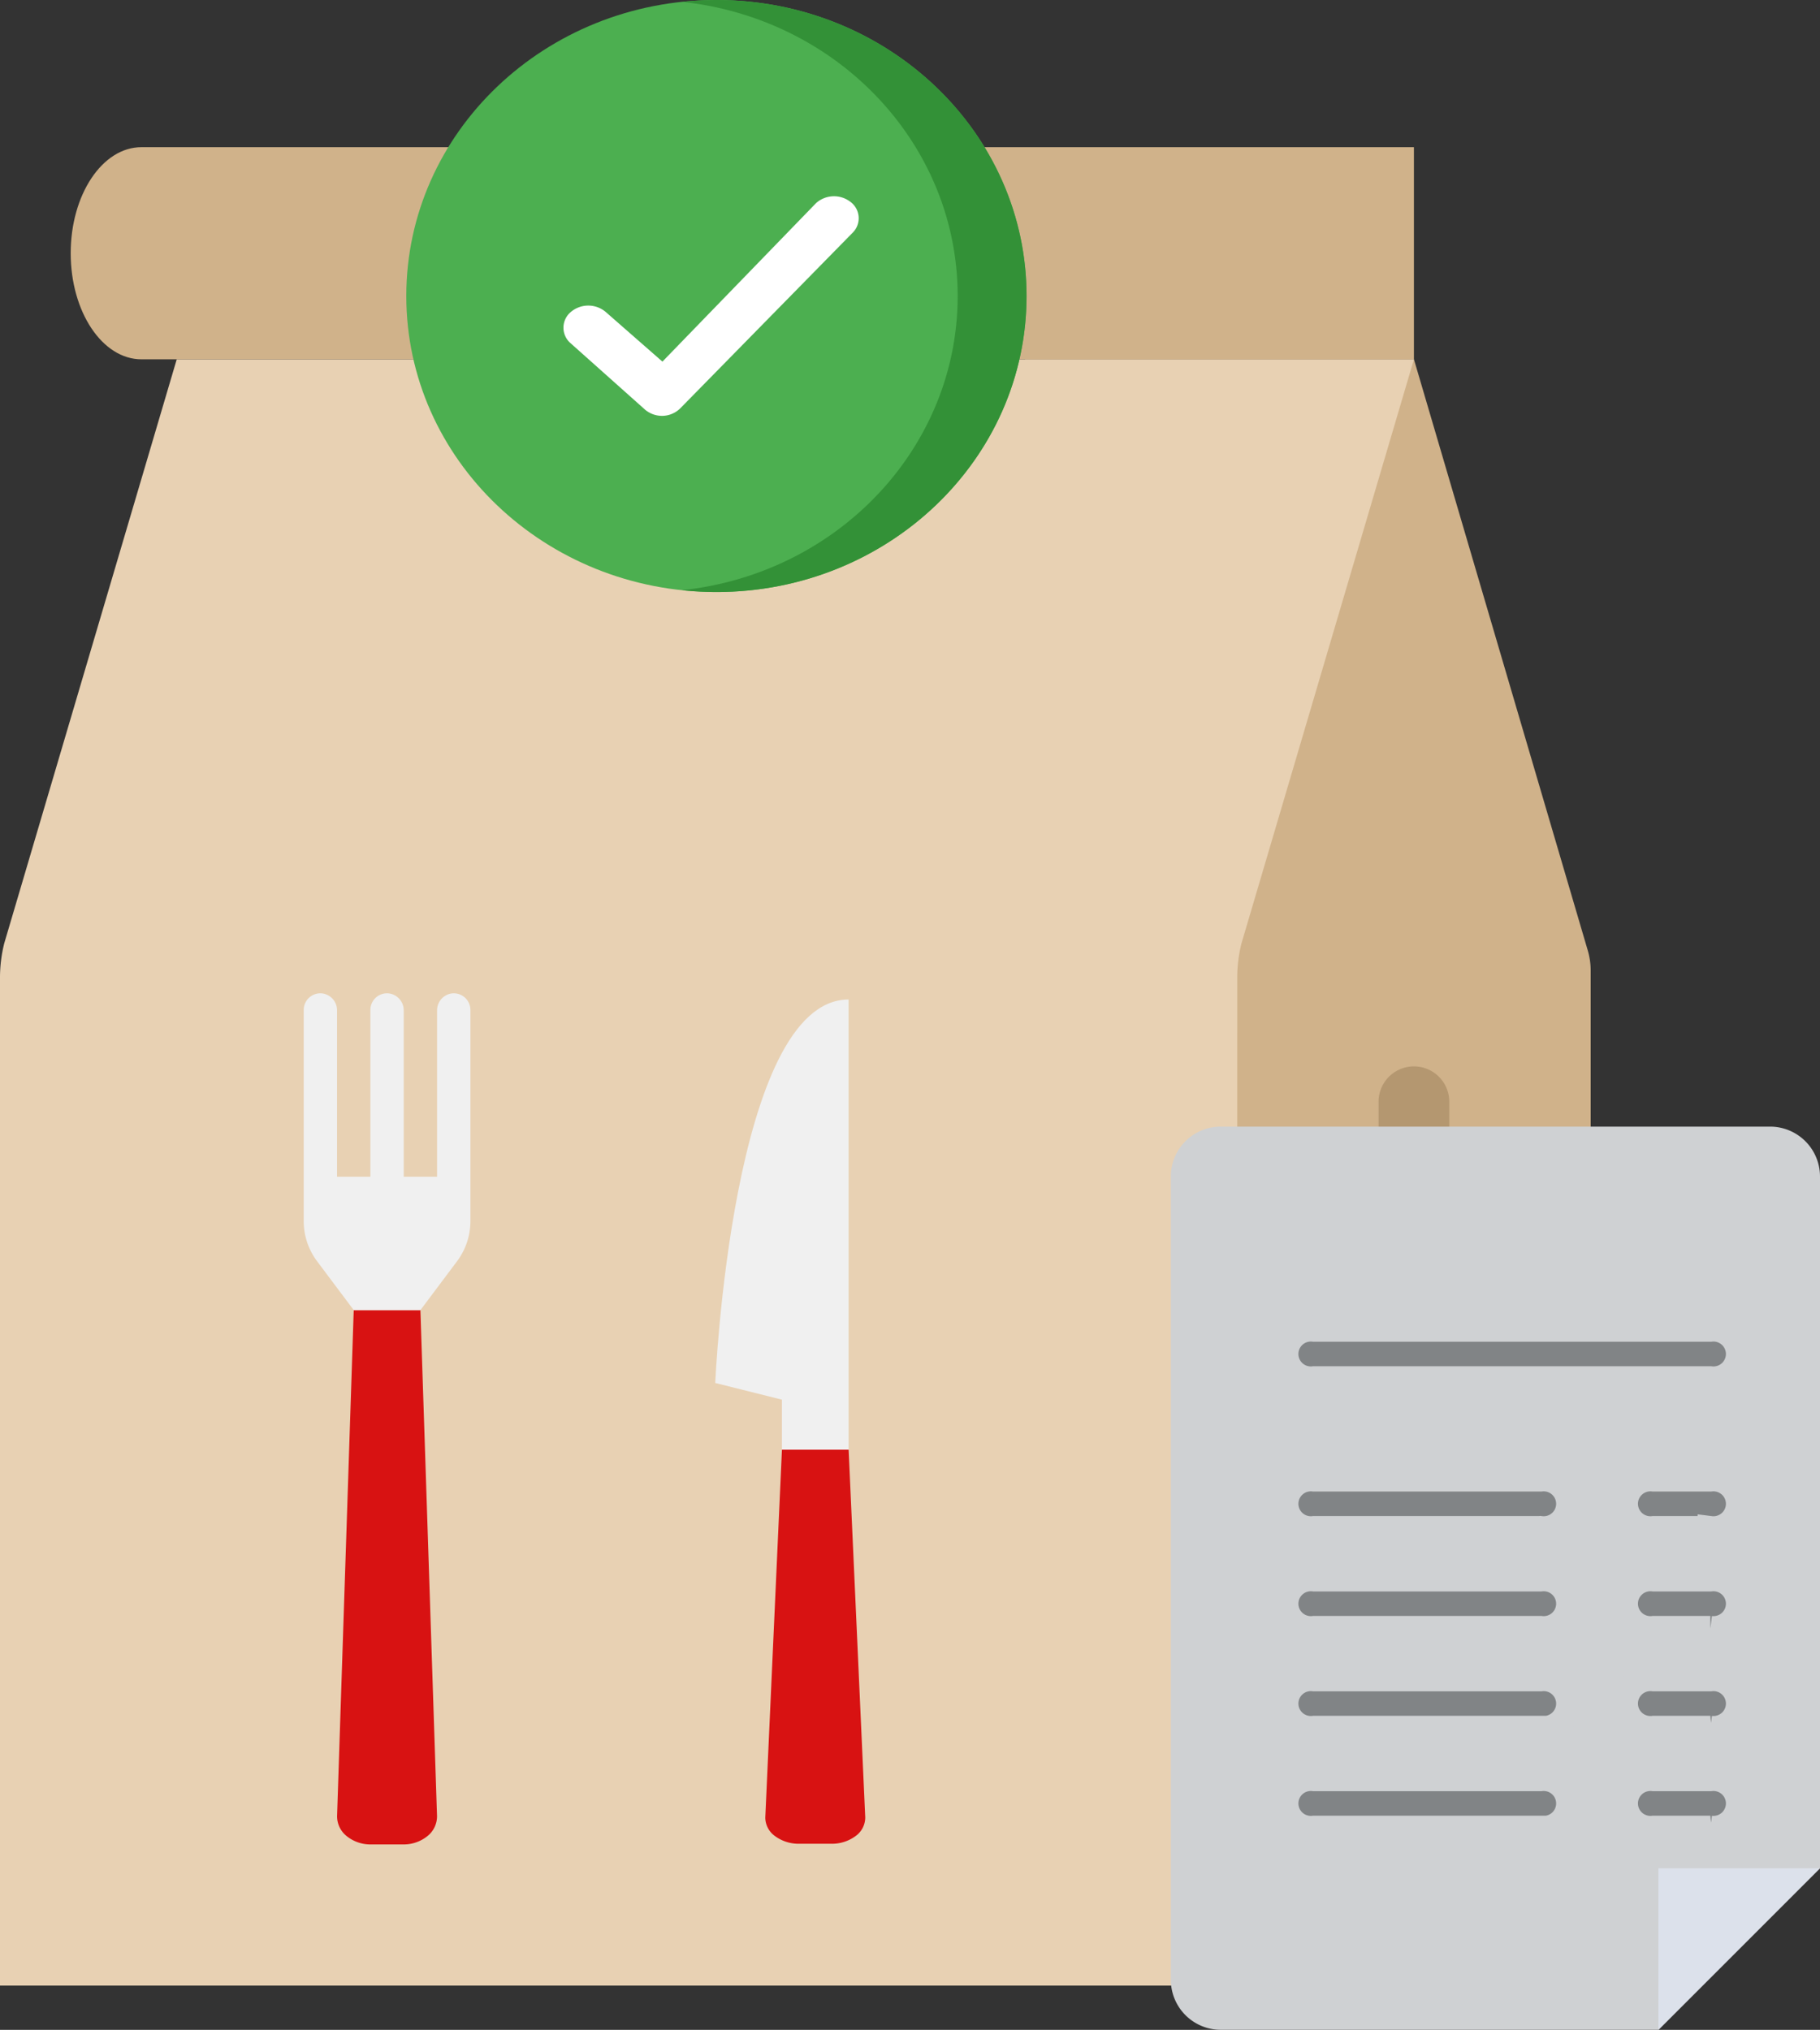 <svg xmlns="http://www.w3.org/2000/svg" width="143.083" height="159.554" viewBox="0 0 143.083 159.554"><rect x="0" y="0" width="143.083" height="159.554" fill="#333333" stroke="none"/><defs><style>.a{fill:#d0b28a;}.b{fill:#b49770;}.c{fill:#e8d1b3;}.d{fill:#b17e5b;}.e{fill:#d81212;}.f{fill:#f0f0f0;}.g{fill:#4caf50;}.h{fill:#339137;}.i{fill:#fff;}.j{fill:#cfd1d3;}.k{fill:#dce1eb;}.l{fill:#818486;stroke:#cfd1d3;stroke-width:2px;}</style></defs><g transform="translate(-105 -71.446)"><path class="a" d="M286.569,128l13.669,46.474a5.561,5.561,0,0,1,.226,1.567v79.791H256V128Z" transform="translate(-70.41 -28.311)"/><path class="b" d="M338.779,351.916A2.779,2.779,0,0,1,336,349.137V290.779a2.779,2.779,0,1,1,5.558,0v58.358A2.779,2.779,0,0,1,338.779,351.916Z" transform="translate(-122.621 -132.732)"/><path class="c" d="M121.264,255.832H24V176.611a11.126,11.126,0,0,1,.332-2.7L37.895,128h97.264L121.6,173.915a11.128,11.128,0,0,0-.332,2.7Z" transform="translate(81 -28.311)"/><path class="a" d="M45.558,80C42.488,80,40,83.732,40,88.337s2.488,8.337,5.558,8.337H145.6V80Z" transform="translate(70.558 3.015)"/><path class="d" d="M304,469.895,317.895,456l13.895,13.895Z" transform="translate(-101.736 -242.374)"/><path class="e" d="M225.315,240l-1.309,28.912a1.8,1.8,0,0,0,.766,1.464,3.118,3.118,0,0,0,1.913.6h2.5a3.118,3.118,0,0,0,1.913-.6,1.8,1.8,0,0,0,.766-1.464L230.557,240Z" transform="translate(-58.841 -54.604)"/><path class="f" d="M205.242,59.385V55.454L200,54.143S201.311,24,210.485,24V59.385Z" transform="translate(-38.769 126.011)"/><path class="e" d="M81.315,176l-1.309,39.776a1.99,1.99,0,0,0,.766,1.578,2.967,2.967,0,0,0,1.913.645h2.5a2.967,2.967,0,0,0,1.913-.645,1.99,1.99,0,0,0,.766-1.578L86.557,176Z" transform="translate(51.494 -1.574)"/><path class="f" d="M75.708,24a1.34,1.34,0,0,0-1.224,1.352V38.416H71.863V25.355A1.341,1.341,0,0,0,70.64,24a1.311,1.311,0,0,0-1.4,1.308V38.416H66.621V25.355A1.34,1.34,0,0,0,65.4,24,1.311,1.311,0,0,0,64,25.31v16.6a5.242,5.242,0,0,0,1.048,3.145L67.932,48.9h5.242l2.883-3.844a5.242,5.242,0,0,0,1.048-3.145V25.31A1.311,1.311,0,0,0,75.708,24Z" transform="translate(64.877 125.526)"/><path class="g" d="M24.381,0C37.846,0,48.762,10.417,48.762,23.268S37.846,46.536,24.381,46.536,0,36.118,0,23.268,10.916,0,24.381,0Z" transform="translate(136.942 71.446)"/><path class="h" d="M243.707,128.917a25.8,25.8,0,0,0-2.707.144c12.341,1.316,21.673,11.274,21.673,23.124S253.341,173.992,241,175.309a25.8,25.8,0,0,0,2.707.143c13.465,0,24.381-10.417,24.381-23.268s-10.916-23.268-24.381-23.268Z" transform="translate(-82.384 -57.47)"/><path class="i" d="M11.327,15.137a2.123,2.123,0,0,0-2.759,0,1.608,1.608,0,0,0,0,2.459l5.829,5.2a2.072,2.072,0,0,0,1.38.5,2.046,2.046,0,0,0,1.4-.589l13.6-13.854a1.6,1.6,0,0,0-.23-2.386,2.117,2.117,0,0,0-2.685.1L15.777,19.033Z" transform="translate(141.301 80.838)"/><path class="j" d="M309.449,240.916V177.773a3.925,3.925,0,0,1,3.925-3.925h43.187a3.925,3.925,0,0,1,3.925,3.925v54.368l-12.7,12.7-34.409,0a3.925,3.925,0,0,1-3.925-3.925Z" transform="translate(-112.403 -13.845)"/><path class="k" d="M455.95,409.336v-12.7h12.7" transform="translate(-220.571 -178.336)"/><path class="l" d="M380.334,215.372h-31.16a1.978,1.978,0,1,1,0-3.925h31.16a1.978,1.978,0,1,1,0,3.925Zm-13.348,11.775H349.175a1.978,1.978,0,1,1,0-3.925h17.812a1.978,1.978,0,1,1,0,3.925Zm13.348,0H375.87a1.978,1.978,0,1,1,0-3.925h4.464a1.978,1.978,0,1,1,0,3.925ZM366.987,235H349.175a1.978,1.978,0,1,1,0-3.925h17.812a1.978,1.978,0,1,1,0,3.925Zm13.348,0H375.87a1.978,1.978,0,1,1,0-3.925h4.464a1.978,1.978,0,1,1,0,3.925Zm-13.348,7.85H349.175a1.978,1.978,0,1,1,0-3.925h17.812a1.978,1.978,0,1,1,0,3.925Zm13.348,0H375.87a1.978,1.978,0,1,1,0-3.925h4.464a1.978,1.978,0,1,1,0,3.925Zm-13.348,7.85H349.175a1.978,1.978,0,1,1,0-3.925h17.812a1.978,1.978,0,1,1,0,3.925Zm13.348,0H375.87a1.978,1.978,0,1,1,0-3.925h4.464a1.978,1.978,0,1,1,0,3.925Z" transform="translate(-140.873 -35.534)"/></g></svg>